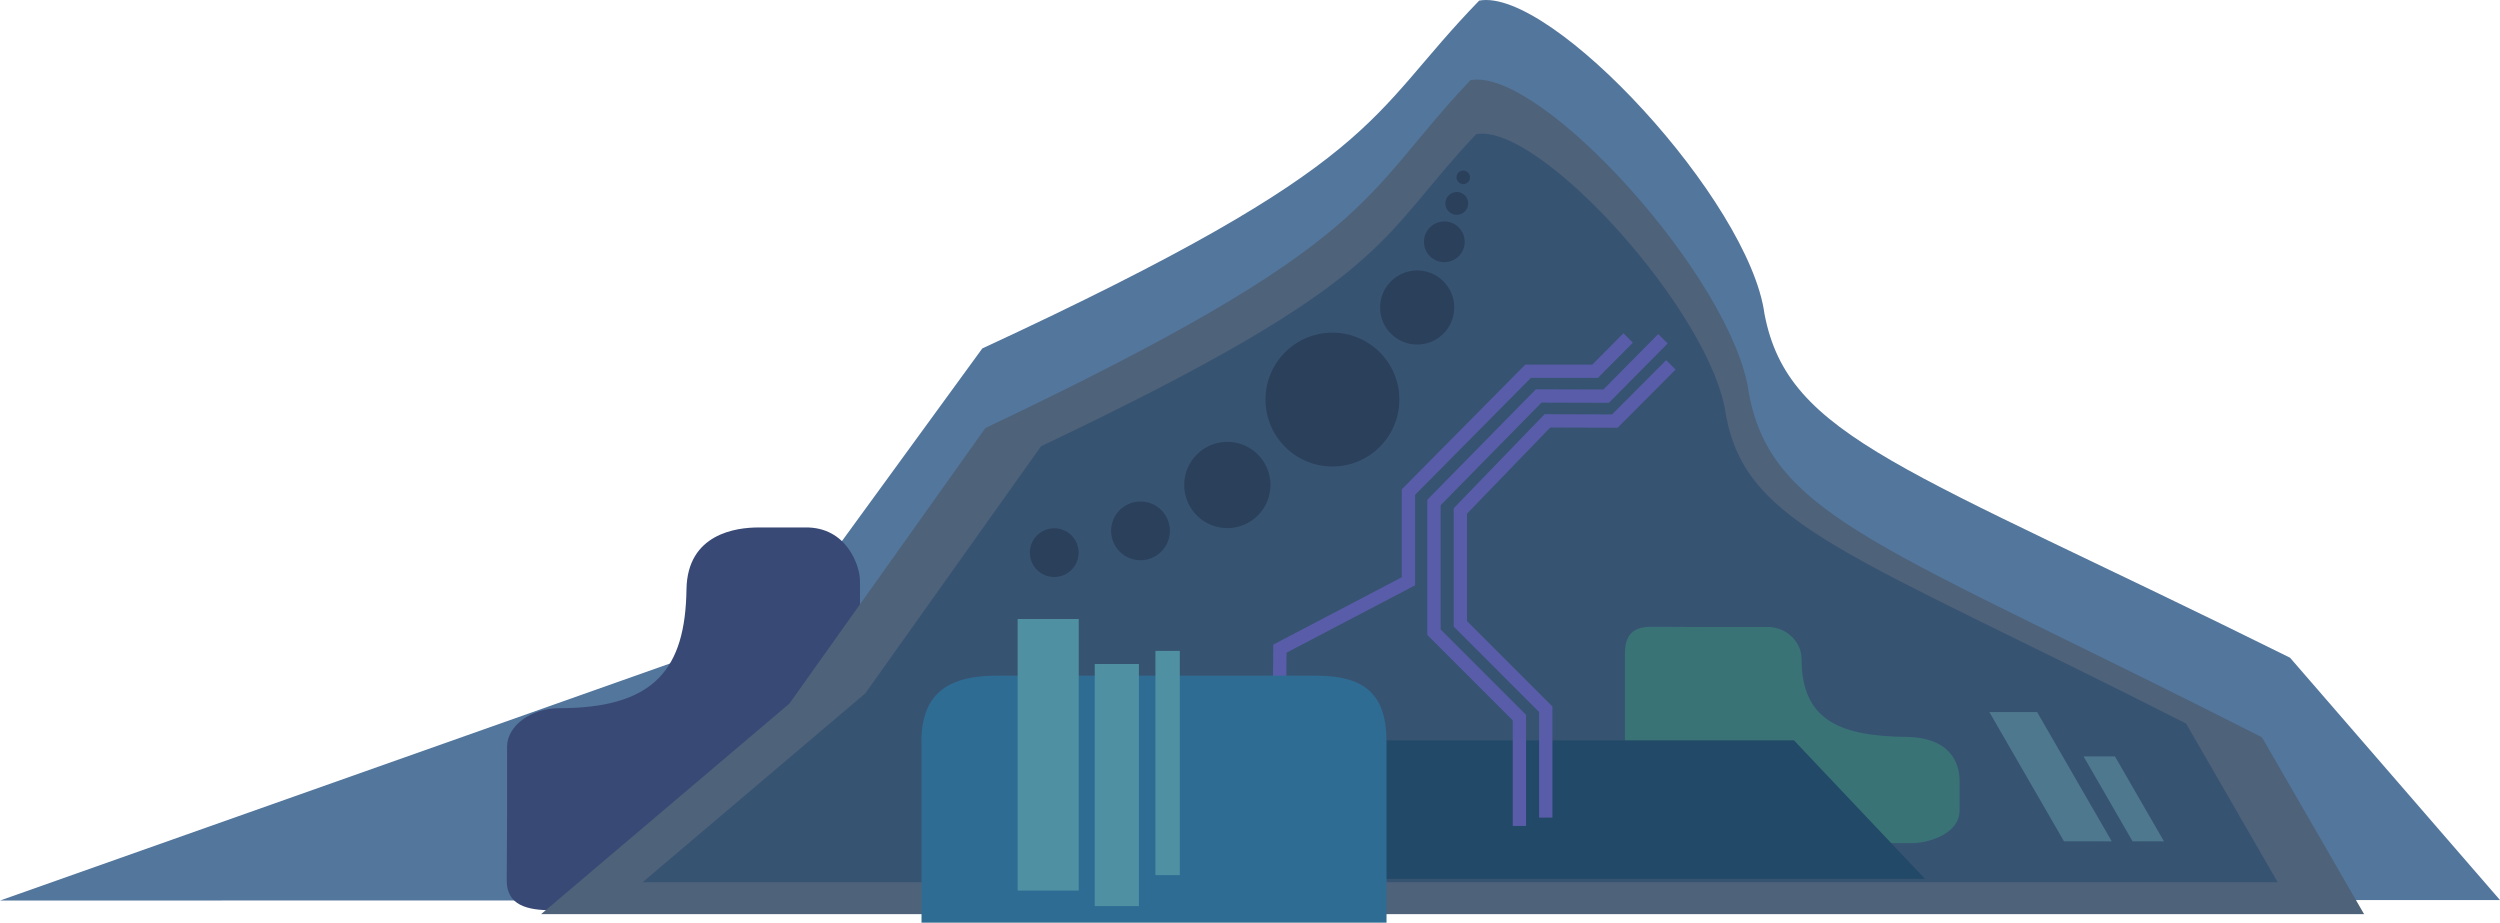<?xml version="1.0" encoding="UTF-8" standalone="no"?>
<!-- Created with Inkscape (http://www.inkscape.org/) -->

<svg
   xmlns:dc="http://purl.org/dc/elements/1.1/"
   xmlns:cc="http://creativecommons.org/ns#"
   xmlns:rdf="http://www.w3.org/1999/02/22-rdf-syntax-ns#"
   xmlns:svg="http://www.w3.org/2000/svg"
   xmlns="http://www.w3.org/2000/svg"
   xmlns:sodipodi="http://sodipodi.sourceforge.net/DTD/sodipodi-0.dtd"
   xmlns:inkscape="http://www.inkscape.org/namespaces/inkscape"
   width="159.179mm"
   height="58.748mm"
   viewBox="0 0 564.021 208.162"
   id="svg6078"
   version="1.1"
   inkscape:version="0.91 r13725"
   sodipodi:docname="mountain-03.svg"
   inkscape:export-filename="D:\projects\rollingrocks\assets\sprites\scenery\mountains\mountain-03.png"
   inkscape:export-xdpi="90"
   inkscape:export-ydpi="90">
  <defs
     id="defs6080" />
  <sodipodi:namedview
     id="base"
     pagecolor="#ffffff"
     bordercolor="#666666"
     borderopacity="1.0"
     inkscape:pageopacity="0.0"
     inkscape:pageshadow="2"
     inkscape:zoom="2.8"
     inkscape:cx="249.17835"
     inkscape:cy="94.597242"
     inkscape:document-units="px"
     inkscape:current-layer="layer1"
     showgrid="false"
     inkscape:window-width="1600"
     inkscape:window-height="837"
     inkscape:window-x="-8"
     inkscape:window-y="-8"
     inkscape:window-maximized="1"
     fit-margin-top="0"
     fit-margin-left="0"
     fit-margin-right="0"
     fit-margin-bottom="0" />
  <g
     inkscape:label="Layer 1"
     inkscape:groupmode="layer"
     id="layer1"
     transform="translate(2677.703,111.458)">
    <path
       style="fill:#53769d;fill-opacity:1;fill-rule:evenodd;stroke:none;stroke-width:1px;stroke-linecap:butt;stroke-linejoin:miter;stroke-opacity:1"
       d="m -2501.393,29.329 45.299,-62.171 c 91.441,-42.385 86.208,-51.819 112.111,-78.48 16.317,-3.021 60.962,45.267 64.369,70.719 5.379,28.004 31.615,34.394 118.561,77.527 l 47.372,54.677 -564.021,0.109 z"
       id="path4241-7"
       inkscape:connector-curvature="0"
       sodipodi:nodetypes="cccccccc"
       inkscape:export-filename="D:\projects\rollingrocks\assets\sprites\scenery\mountains\mountain-03.png"
       inkscape:export-xdpi="90"
       inkscape:export-ydpi="90" />
    <path
       style="fill:#394976;fill-opacity:1;fill-rule:evenodd;stroke:none;stroke-width:1px;stroke-linecap:butt;stroke-linejoin:miter;stroke-opacity:1"
       d="m -2563.304,72.718 0,-15.83 c 0.099,-4.783 5.635,-8.567 11.636,-8.567 21.897,0 28.572,-9.061 28.843,-26.825 0.192,-12.567 11.244,-13.954 16.229,-13.954 l 10.515,0 c 9.437,-0.187 12.453,8.732 12.397,12.171 l 0,74.184 -69.291,0 c -5.871,0.049 -10.396,-1.173 -10.405,-6.667 z"
       id="path4435-9"
       inkscape:connector-curvature="0"
       sodipodi:nodetypes="ccssccccccc"
       inkscape:export-filename="D:\projects\rollingrocks\assets\sprites\scenery\mountains\mountain-03.png"
       inkscape:export-xdpi="90"
       inkscape:export-ydpi="90" />
    <path
       style="fill:#4e627a;fill-opacity:1;fill-rule:evenodd;stroke:none;stroke-width:1px;stroke-linecap:butt;stroke-linejoin:miter;stroke-opacity:1"
       d="m -2499.613,47.281 44.219,-62.171 c 89.262,-42.385 84.154,-51.819 109.439,-78.48 15.928,-3.021 59.509,45.267 62.835,70.719 5.251,28.004 30.862,34.394 115.736,77.527 l 23.035,39.897 -411.27,0 z"
       id="path4241"
       inkscape:connector-curvature="0"
       sodipodi:nodetypes="cccccccc"
       inkscape:export-filename="D:\projects\rollingrocks\assets\sprites\scenery\mountains\mountain-03.png"
       inkscape:export-xdpi="90"
       inkscape:export-ydpi="90" />
    <path
       style="fill:#375372;fill-opacity:1;fill-rule:evenodd;stroke:none;stroke-width:1px;stroke-linecap:butt;stroke-linejoin:miter;stroke-opacity:1"
       d="m -2482.488,44.974 39.661,-55.763 c 80.062,-38.016 75.48,-46.478 98.159,-70.391 14.286,-2.71 53.375,40.601 56.358,63.429 4.71,25.118 27.681,30.849 103.807,69.536 l 20.66,35.785 -368.878,0 z"
       id="path4241-1"
       inkscape:connector-curvature="0"
       sodipodi:nodetypes="cccccccc"
       inkscape:export-filename="D:\projects\rollingrocks\assets\sprites\scenery\mountains\mountain-03.png"
       inkscape:export-xdpi="90"
       inkscape:export-ydpi="90" />
    <path
       style="fill:#4e788e;fill-opacity:1;fill-rule:evenodd;stroke:none;stroke-width:1px;stroke-linecap:butt;stroke-linejoin:miter;stroke-opacity:1"
       d="m -2201.279,78.349 -16.834,-29.157 -10.775,0 16.834,29.157 z"
       id="path4262"
       inkscape:connector-curvature="0"
       inkscape:export-filename="D:\projects\rollingrocks\assets\sprites\scenery\mountains\mountain-03.png"
       inkscape:export-xdpi="90"
       inkscape:export-ydpi="90" />
    <path
       style="fill:#4e788e;fill-opacity:1;fill-rule:evenodd;stroke:none;stroke-width:1px;stroke-linecap:butt;stroke-linejoin:miter;stroke-opacity:1"
       d="m -2189.496,78.349 -11.062,-19.16 -7.081,0 11.062,19.16 z"
       id="path4262-5"
       inkscape:connector-curvature="0"
       inkscape:export-filename="D:\projects\rollingrocks\assets\sprites\scenery\mountains\mountain-03.png"
       inkscape:export-xdpi="90"
       inkscape:export-ydpi="90" />
    <path
       style="fill:#397376;fill-opacity:1;fill-rule:evenodd;stroke:none;stroke-width:1px;stroke-linecap:butt;stroke-linejoin:miter;stroke-opacity:1"
       d="m -2292.594,29.993 13.842,0 c 4.182,0.06 7.491,3.451 7.491,7.126 0,13.41 7.923,17.498 23.456,17.664 10.989,0.117 12.202,6.886 12.202,9.939 l 0,6.44 c 0.164,5.78 -7.635,7.627 -10.643,7.592 l -64.868,0 0,-42.435 c -0.043,-3.595 1.026,-6.367 5.83,-6.372 z"
       id="path4435"
       inkscape:connector-curvature="0"
       sodipodi:nodetypes="ccssccccccc"
       inkscape:export-filename="D:\projects\rollingrocks\assets\sprites\scenery\mountains\mountain-03.png"
       inkscape:export-xdpi="90"
       inkscape:export-ydpi="90" />
    <path
       style="fill:none;fill-rule:evenodd;stroke:#595da9;stroke-width:3;stroke-linecap:butt;stroke-linejoin:miter;stroke-miterlimit:4;stroke-dasharray:none;stroke-opacity:1"
       d="m -2389.148,62.75 0.203,-27.866 28.997,-15.201 0,-20.121 26.996,-27.264 15.118,0 7.454,-7.502"
       id="path4414"
       inkscape:connector-curvature="0"
       sodipodi:nodetypes="ccccccc"
       inkscape:export-filename="D:\projects\rollingrocks\assets\sprites\scenery\mountains\mountain-03.png"
       inkscape:export-xdpi="90"
       inkscape:export-ydpi="90" />
    <path
       style="opacity:1;fill:#224967;fill-opacity:1;stroke:none;stroke-width:10;stroke-linecap:round;stroke-linejoin:miter;stroke-miterlimit:4;stroke-dasharray:none;stroke-dashoffset:0;stroke-opacity:1"
       d="m -2416.138,55.573 143.167,0 29.555,31.237 -143.167,0 z"
       id="rect4281"
       inkscape:connector-curvature="0"
       sodipodi:nodetypes="ccccc"
       inkscape:export-filename="D:\projects\rollingrocks\assets\sprites\scenery\mountains\mountain-03.png"
       inkscape:export-xdpi="90"
       inkscape:export-ydpi="90" />
    <path
       style="fill:#2f6c93;fill-opacity:1;fill-rule:evenodd;stroke:none;stroke-width:1px;stroke-linecap:butt;stroke-linejoin:miter;stroke-opacity:1"
       d="m -2469.802,96.704 0,-39.58 c -0.402,-10.886 4.57,-16.143 16.872,-16.143 l 72.053,0 c 11.341,0 15.986,4.368 15.986,15.056 l 0,40.667 z"
       id="path4279"
       inkscape:connector-curvature="0"
       sodipodi:nodetypes="ccccccc"
       inkscape:export-filename="D:\projects\rollingrocks\assets\sprites\scenery\mountains\mountain-03.png"
       inkscape:export-xdpi="90"
       inkscape:export-ydpi="90" />
    <circle
       style="opacity:1;fill:#2b405b;fill-opacity:1;stroke:none;stroke-width:10;stroke-linecap:round;stroke-linejoin:miter;stroke-miterlimit:4;stroke-dasharray:none;stroke-dashoffset:0;stroke-opacity:1"
       id="path4299"
       cx="-2377.099"
       cy="-21.313"
       r="15.099"
       inkscape:export-filename="D:\projects\rollingrocks\assets\sprites\scenery\mountains\mountain-03.png"
       inkscape:export-xdpi="90"
       inkscape:export-ydpi="90" />
    <circle
       style="opacity:1;fill:#2b405b;fill-opacity:1;stroke:none;stroke-width:10;stroke-linecap:round;stroke-linejoin:miter;stroke-miterlimit:4;stroke-dasharray:none;stroke-dashoffset:0;stroke-opacity:1"
       id="path4299-9"
       cx="-2400.805"
       cy="-2.044"
       r="9.734"
       inkscape:export-filename="D:\projects\rollingrocks\assets\sprites\scenery\mountains\mountain-03.png"
       inkscape:export-xdpi="90"
       inkscape:export-ydpi="90" />
    <circle
       style="opacity:1;fill:#2b405b;fill-opacity:1;stroke:none;stroke-width:10;stroke-linecap:round;stroke-linejoin:miter;stroke-miterlimit:4;stroke-dasharray:none;stroke-dashoffset:0;stroke-opacity:1"
       id="path4299-9-6"
       cx="-2357.977"
       cy="-42.082"
       r="8.364"
       inkscape:transform-center-x="42.528337"
       inkscape:transform-center-y="39.976482"
       inkscape:export-filename="D:\projects\rollingrocks\assets\sprites\scenery\mountains\mountain-03.png"
       inkscape:export-xdpi="90"
       inkscape:export-ydpi="90" />
    <path
       style="fill:none;fill-rule:evenodd;stroke:#595da9;stroke-width:3;stroke-linecap:butt;stroke-linejoin:miter;stroke-miterlimit:4;stroke-dasharray:none;stroke-opacity:1"
       d="m -2334.915,74.884 0,-24.445 -19.27,-19.27 0,-29.265 23.623,-24.032 15.219,0.046 12.812,-12.948"
       id="path4412"
       inkscape:connector-curvature="0"
       sodipodi:nodetypes="ccccccc"
       inkscape:export-filename="D:\projects\rollingrocks\assets\sprites\scenery\mountains\mountain-03.png"
       inkscape:export-xdpi="90"
       inkscape:export-ydpi="90" />
    <path
       style="fill:none;fill-rule:evenodd;stroke:#595da9;stroke-width:3;stroke-linecap:butt;stroke-linejoin:miter;stroke-miterlimit:4;stroke-dasharray:none;stroke-opacity:1"
       d="m -2328.964,73.002 0,-24.445 -19.271,-19.27 0,-25.469 19.642,-20.325 15.219,0.046 12.634,-12.68"
       id="path4412-6"
       inkscape:connector-curvature="0"
       sodipodi:nodetypes="ccccccc"
       inkscape:export-filename="D:\projects\rollingrocks\assets\sprites\scenery\mountains\mountain-03.png"
       inkscape:export-xdpi="90"
       inkscape:export-ydpi="90" />
    <circle
       style="opacity:1;fill:#2b405b;fill-opacity:1;stroke:none;stroke-width:10;stroke-linecap:round;stroke-linejoin:miter;stroke-miterlimit:4;stroke-dasharray:none;stroke-dashoffset:0;stroke-opacity:1"
       id="path4299-9-6-4"
       cx="-2351.849"
       cy="-56.904"
       r="4.598"
       inkscape:transform-center-x="23.378455"
       inkscape:transform-center-y="21.975723"
       inkscape:export-filename="D:\projects\rollingrocks\assets\sprites\scenery\mountains\mountain-03.png"
       inkscape:export-xdpi="90"
       inkscape:export-ydpi="90" />
    <circle
       style="opacity:1;fill:#2b405b;fill-opacity:1;stroke:none;stroke-width:10;stroke-linecap:round;stroke-linejoin:miter;stroke-miterlimit:4;stroke-dasharray:none;stroke-dashoffset:0;stroke-opacity:1"
       id="path4299-9-6-4-9"
       cx="-2347.583"
       cy="-71.449"
       r="1.527"
       inkscape:transform-center-x="7.7647981"
       inkscape:transform-center-y="7.2987632"
       inkscape:export-filename="D:\projects\rollingrocks\assets\sprites\scenery\mountains\mountain-03.png"
       inkscape:export-xdpi="90"
       inkscape:export-ydpi="90" />
    <circle
       style="opacity:1;fill:#2b405b;fill-opacity:1;stroke:none;stroke-width:10;stroke-linecap:round;stroke-linejoin:miter;stroke-miterlimit:4;stroke-dasharray:none;stroke-dashoffset:0;stroke-opacity:1"
       id="path4299-9-6-4-9-9"
       cx="-2349.045"
       cy="-65.569"
       r="2.578"
       inkscape:transform-center-x="13.107155"
       inkscape:transform-center-y="12.320792"
       inkscape:export-filename="D:\projects\rollingrocks\assets\sprites\scenery\mountains\mountain-03.png"
       inkscape:export-xdpi="90"
       inkscape:export-ydpi="90" />
    <circle
       style="opacity:1;fill:#2b405b;fill-opacity:1;stroke:none;stroke-width:10;stroke-linecap:round;stroke-linejoin:miter;stroke-miterlimit:4;stroke-dasharray:none;stroke-dashoffset:0;stroke-opacity:1"
       id="path4299-9-7"
       cx="-2420.398"
       cy="8.308"
       r="6.63"
       inkscape:export-filename="D:\projects\rollingrocks\assets\sprites\scenery\mountains\mountain-03.png"
       inkscape:export-xdpi="90"
       inkscape:export-ydpi="90" />
    <circle
       style="opacity:1;fill:#2b405b;fill-opacity:1;stroke:none;stroke-width:10;stroke-linecap:round;stroke-linejoin:miter;stroke-miterlimit:4;stroke-dasharray:none;stroke-dashoffset:0;stroke-opacity:1"
       id="path4299-9-7-3"
       cx="-2439.859"
       cy="13.221"
       r="5.502"
       inkscape:export-filename="D:\projects\rollingrocks\assets\sprites\scenery\mountains\mountain-03.png"
       inkscape:export-xdpi="90"
       inkscape:export-ydpi="90" />
    <rect
       style="opacity:1;fill:#4f91a2;fill-opacity:1;stroke:none;stroke-width:10;stroke-linecap:round;stroke-linejoin:miter;stroke-miterlimit:4;stroke-dasharray:none;stroke-dashoffset:0;stroke-opacity:1"
       id="rect4437"
       width="13.779"
       height="61.269"
       x="-2448.112"
       y="28.192"
       ry="0"
       inkscape:export-filename="D:\projects\rollingrocks\assets\sprites\scenery\mountains\mountain-03.png"
       inkscape:export-xdpi="90"
       inkscape:export-ydpi="90" />
    <rect
       style="opacity:1;fill:#4f91a2;fill-opacity:1;stroke:none;stroke-width:10;stroke-linecap:round;stroke-linejoin:miter;stroke-miterlimit:4;stroke-dasharray:none;stroke-dashoffset:0;stroke-opacity:1"
       id="rect4437-7"
       width="9.97"
       height="54.615"
       x="-2430.723"
       y="38.346"
       inkscape:export-filename="D:\projects\rollingrocks\assets\sprites\scenery\mountains\mountain-03.png"
       inkscape:export-xdpi="90"
       inkscape:export-ydpi="90" />
    <rect
       style="opacity:1;fill:#4f91a2;fill-opacity:1;stroke:none;stroke-width:10;stroke-linecap:round;stroke-linejoin:miter;stroke-miterlimit:4;stroke-dasharray:none;stroke-dashoffset:0;stroke-opacity:1"
       id="rect4437-7-6"
       width="5.496"
       height="50.588"
       x="-2417.025"
       y="35.387"
       inkscape:export-filename="D:\projects\rollingrocks\assets\sprites\scenery\mountains\mountain-03.png"
       inkscape:export-xdpi="90"
       inkscape:export-ydpi="90" />
  </g>
</svg>
